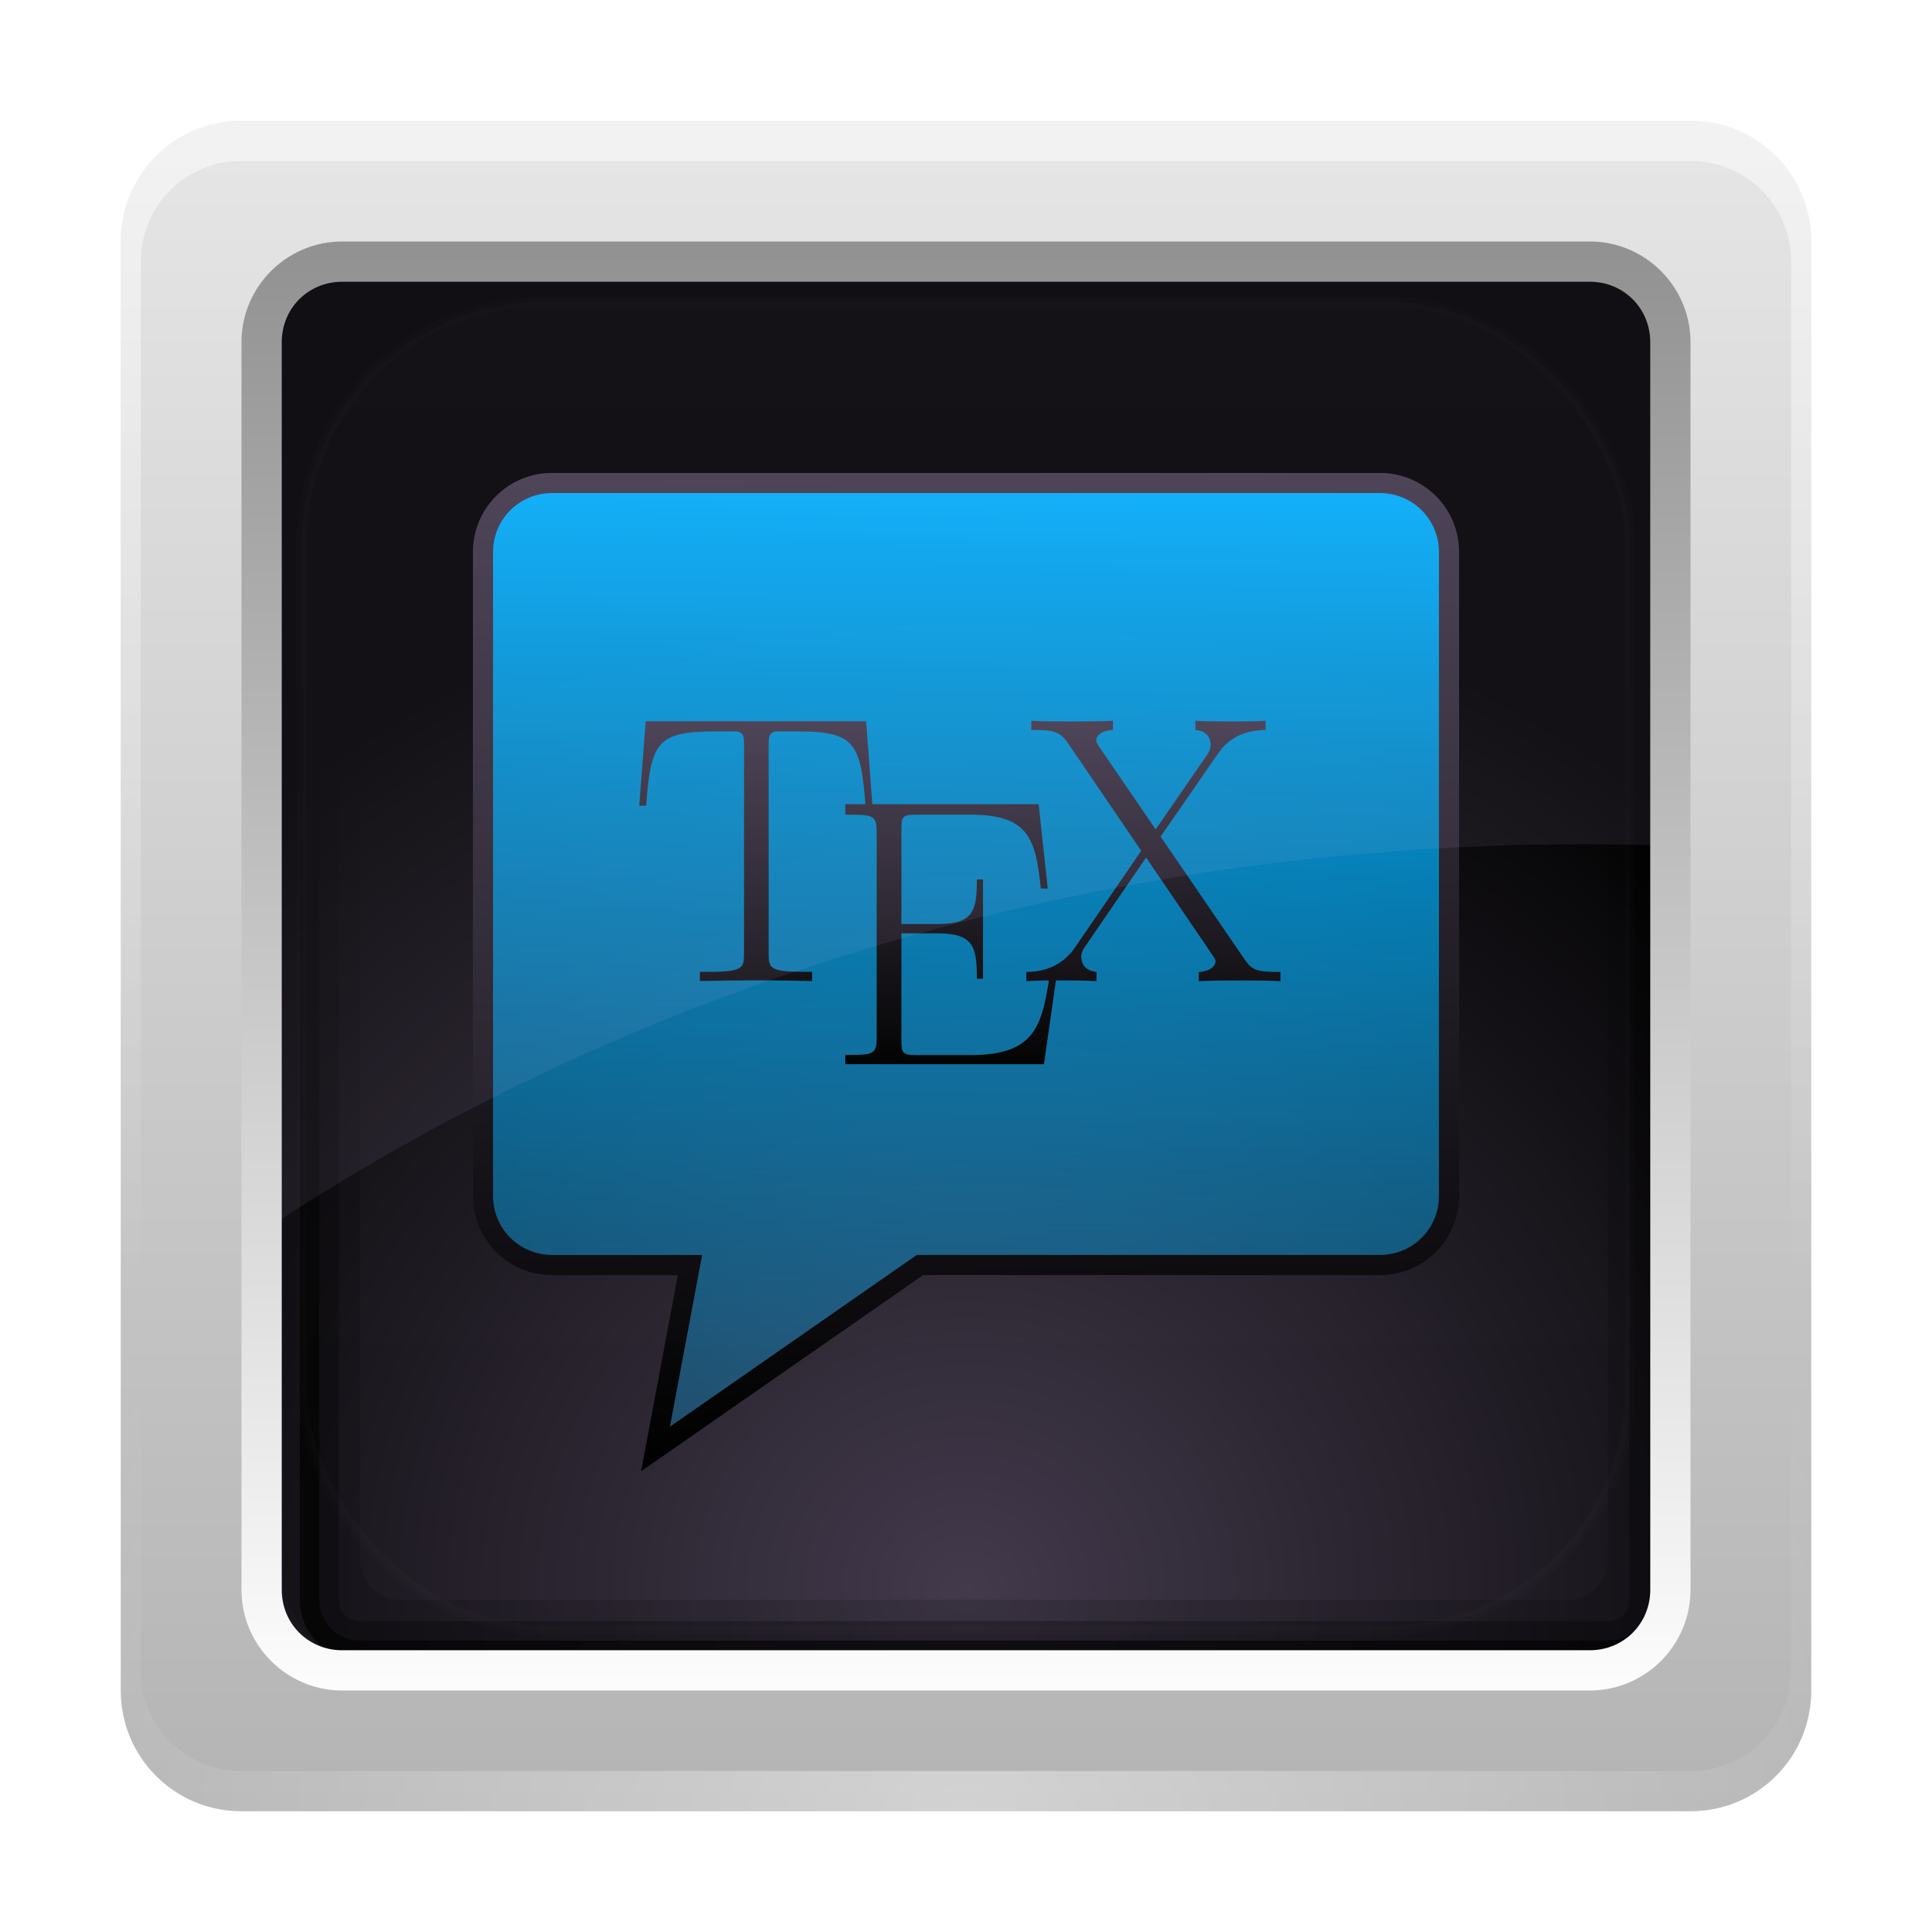 <?xml version="1.0" encoding="UTF-8" standalone="no"?>
<!-- Created with Inkscape (http://www.inkscape.org/) -->

<svg
   xmlns:dc="http://purl.org/dc/elements/1.1/"
   xmlns:cc="http://creativecommons.org/ns#"
   xmlns:rdf="http://www.w3.org/1999/02/22-rdf-syntax-ns#"
   xmlns:svg="http://www.w3.org/2000/svg"
   xmlns="http://www.w3.org/2000/svg"
   xmlns:xlink="http://www.w3.org/1999/xlink"
   xmlns:sodipodi="http://sodipodi.sourceforge.net/DTD/sodipodi-0.dtd"
   xmlns:inkscape="http://www.inkscape.org/namespaces/inkscape"
   version="1.0"
   width="96"
   height="96"
   id="svg2408"
   inkscape:version="0.48.1 r9760"
   sodipodi:docname="metacontacts.svg"
   inkscape:export-filename="/home/buckstabu/Dropbox/Public/lcicons/lcproto_defaultplugin.png"
   inkscape:export-xdpi="90"
   inkscape:export-ydpi="90">
  <sodipodi:namedview
     pagecolor="#ffffff"
     bordercolor="#666666"
     borderopacity="1"
     objecttolerance="10"
     gridtolerance="10"
     guidetolerance="10"
     inkscape:pageopacity="0"
     inkscape:pageshadow="2"
     inkscape:window-width="1920"
     inkscape:window-height="988"
     id="namedview68"
     showgrid="false"
     inkscape:zoom="3.3333333"
     inkscape:cx="173.89594"
     inkscape:cy="56.533116"
     inkscape:window-x="-7"
     inkscape:window-y="17"
     inkscape:window-maximized="1"
     inkscape:current-layer="svg2408" />
  <defs
     id="defs2410">
    <linearGradient
       inkscape:collect="always"
       id="linearGradient4862">
      <stop
         style="stop-color:#00b1ff;stop-opacity:1;"
         offset="0"
         id="stop4864" />
      <stop
         style="stop-color:#00b1ff;stop-opacity:0;"
         offset="1"
         id="stop4866" />
    </linearGradient>
    <linearGradient
       inkscape:collect="always"
       id="linearGradient4852">
      <stop
         style="stop-color:#000000;stop-opacity:1;"
         offset="0"
         id="stop4854" />
      <stop
         style="stop-color:#000000;stop-opacity:0;"
         offset="1"
         id="stop4856" />
    </linearGradient>
    <linearGradient
       inkscape:collect="always"
       id="linearGradient4145">
      <stop
         style="stop-color:#00b1ff;stop-opacity:1;"
         offset="0"
         id="stop4147" />
      <stop
         style="stop-color:#00b1ff;stop-opacity:0;"
         offset="1"
         id="stop4149" />
    </linearGradient>
    <linearGradient
       id="linearGradient3224">
      <stop
         id="stop3226"
         style="stop-color:#42394b;stop-opacity:1"
         offset="0" />
      <stop
         id="stop3228"
         style="stop-color:#000000;stop-opacity:1"
         offset="1" />
    </linearGradient>
    <linearGradient
       id="linearGradient3465">
      <stop
         id="stop3467"
         style="stop-color:#919191;stop-opacity:1"
         offset="0" />
      <stop
         id="stop3469"
         style="stop-color:#fdfdfd;stop-opacity:1"
         offset="1" />
    </linearGradient>
    <linearGradient
       id="linearGradient3187">
      <stop
         id="stop3189"
         style="stop-color:#b4b4b4;stop-opacity:1"
         offset="0" />
      <stop
         id="stop3191"
         style="stop-color:#e6e6e6;stop-opacity:1"
         offset="1" />
    </linearGradient>
    <linearGradient
       x1="45.448"
       y1="92.54"
       x2="45.448"
       y2="7.017"
       id="ButtonShadow"
       gradientUnits="userSpaceOnUse"
       gradientTransform="scale(1.006,0.994)">
      <stop
         id="stop3750"
         style="stop-color:#000000;stop-opacity:1"
         offset="0" />
      <stop
         id="stop3752"
         style="stop-color:#000000;stop-opacity:0.588"
         offset="1" />
    </linearGradient>
    <linearGradient
       id="linearGradient3737">
      <stop
         id="stop3739"
         style="stop-color:#ffffff;stop-opacity:1"
         offset="0" />
      <stop
         id="stop3741"
         style="stop-color:#ffffff;stop-opacity:0"
         offset="1" />
    </linearGradient>
    <filter
       color-interpolation-filters="sRGB"
       id="filter3174">
      <feGaussianBlur
         id="feGaussianBlur3176"
         stdDeviation="1.71" />
    </filter>
    <linearGradient
       x1="36.357"
       y1="6"
       x2="36.357"
       y2="63.893"
       id="linearGradient3188"
       xlink:href="#linearGradient3737"
       gradientUnits="userSpaceOnUse" />
    <linearGradient
       x1="48"
       y1="90"
       x2="48"
       y2="5.988"
       id="linearGradient3427"
       xlink:href="#linearGradient3187"
       gradientUnits="userSpaceOnUse" />
    <radialGradient
       cx="47.098"
       cy="78.287"
       r="38.957"
       fx="47.098"
       fy="78.287"
       id="radialGradient3205"
       xlink:href="#linearGradient3224"
       gradientUnits="userSpaceOnUse"
       gradientTransform="matrix(1.383,-1.0350102e-8,0,1.312,-18.039,-24.219)" />
    <linearGradient
       x1="43.179"
       y1="13"
       x2="43.179"
       y2="83.295"
       id="linearGradient3279"
       xlink:href="#linearGradient3465"
       gradientUnits="userSpaceOnUse"
       gradientTransform="matrix(1.029,0,0,1.029,-1.412,-1.412)" />
    <linearGradient
       id="linearGradient3737-7">
      <stop
         id="stop3739-2"
         style="stop-color:#ffffff;stop-opacity:1;"
         offset="0" />
      <stop
         id="stop3741-7"
         style="stop-color:#ffffff;stop-opacity:0"
         offset="1" />
    </linearGradient>
    <radialGradient
       cx="48"
       cy="90.172"
       r="42"
       fx="48"
       fy="90.172"
       id="radialGradient2874"
       xlink:href="#linearGradient3737-7"
       gradientUnits="userSpaceOnUse"
       gradientTransform="matrix(1.157,0,0,0.996,-7.551,0.197)" />
    <linearGradient
       id="linearGradient3737-4">
      <stop
         id="stop3739-8"
         style="stop-color:#ffffff;stop-opacity:1"
         offset="0" />
      <stop
         id="stop3741-71"
         style="stop-color:#ffffff;stop-opacity:0"
         offset="1" />
    </linearGradient>
    <clipPath
       id="clipPath3613">
      <rect
         width="84"
         height="84"
         rx="6"
         ry="6"
         x="6"
         y="6"
         id="rect3615"
         style="fill:#ffffff;fill-opacity:1;fill-rule:nonzero;stroke:none" />
    </clipPath>
    <filter
       x="-0.192"
       y="-0.192"
       width="1.384"
       height="1.384"
       color-interpolation-filters="sRGB"
       id="filter3794">
      <feGaussianBlur
         id="feGaussianBlur3796"
         stdDeviation="5.28" />
    </filter>
    <linearGradient
       x1="48"
       y1="20.221"
       x2="48"
       y2="138.661"
       id="linearGradient2908"
       xlink:href="#linearGradient3737-4"
       gradientUnits="userSpaceOnUse" />
    <linearGradient
       x1="45.448"
       y1="92.54"
       x2="45.448"
       y2="7.017"
       id="ButtonShadow-0"
       gradientUnits="userSpaceOnUse"
       gradientTransform="matrix(1.006,0,0,0.994,100,0)">
      <stop
         id="stop3750-8"
         style="stop-color:#000000;stop-opacity:1"
         offset="0" />
      <stop
         id="stop3752-5"
         style="stop-color:#000000;stop-opacity:0.588"
         offset="1" />
    </linearGradient>
    <linearGradient
       x1="32.251"
       y1="6.132"
       x2="32.251"
       y2="90.239"
       id="linearGradient3780"
       xlink:href="#ButtonShadow-0"
       gradientUnits="userSpaceOnUse"
       gradientTransform="matrix(1.024,0,0,1.012,-1.143,-98.071)" />
    <linearGradient
       x1="32.251"
       y1="6.132"
       x2="32.251"
       y2="90.239"
       id="linearGradient3772"
       xlink:href="#ButtonShadow-0"
       gradientUnits="userSpaceOnUse"
       gradientTransform="matrix(1.024,0,0,1.012,-1.143,-98.071)" />
    <linearGradient
       x1="32.251"
       y1="6.132"
       x2="32.251"
       y2="90.239"
       id="linearGradient3725"
       xlink:href="#ButtonShadow-0"
       gradientUnits="userSpaceOnUse"
       gradientTransform="matrix(1.024,0,0,1.012,-1.143,-98.071)" />
    <linearGradient
       x1="32.251"
       y1="6.132"
       x2="32.251"
       y2="90.239"
       id="linearGradient3721"
       xlink:href="#ButtonShadow-0"
       gradientUnits="userSpaceOnUse"
       gradientTransform="translate(0,-97)" />
    <linearGradient
       x1="32.251"
       y1="6.132"
       x2="32.251"
       y2="90.239"
       id="linearGradient3224-3"
       xlink:href="#ButtonShadow-0"
       gradientUnits="userSpaceOnUse"
       gradientTransform="matrix(1.024,0,0,1.012,-1.143,-98.071)" />
    <linearGradient
       inkscape:collect="always"
       xlink:href="#linearGradient3737-4"
       id="linearGradient3053"
       gradientUnits="userSpaceOnUse"
       x1="48"
       y1="20.221"
       x2="48"
       y2="138.661" />
    <linearGradient
       id="linearGradient3304">
      <stop
         id="stop3306"
         style="stop-color:#ff8313;stop-opacity:1"
         offset="0" />
      <stop
         id="stop3308"
         style="stop-color:#ffe400;stop-opacity:1"
         offset="1" />
    </linearGradient>
    <linearGradient
       inkscape:collect="always"
       xlink:href="#linearGradient3304"
       id="linearGradient3023"
       gradientUnits="userSpaceOnUse"
       gradientTransform="matrix(1.215,0,0,1.215,-90,-246.695)"
       x1="143.75"
       y1="334.5"
       x2="143.75"
       y2="276" />
    <linearGradient
       id="linearGradient3045">
      <stop
         id="stop3047"
         style="stop-color:#ff8313;stop-opacity:1"
         offset="0" />
      <stop
         id="stop3049"
         style="stop-color:#ffe400;stop-opacity:1"
         offset="1" />
    </linearGradient>
    <linearGradient
       inkscape:collect="always"
       xlink:href="#linearGradient3224"
       id="linearGradient3934"
       x1="51.244"
       y1="6.95"
       x2="51.244"
       y2="120.35"
       gradientUnits="userSpaceOnUse" />
    <radialGradient
       cx="47.098"
       cy="78.287"
       r="38.957"
       fx="47.098"
       fy="78.287"
       id="radialGradient3205-1"
       xlink:href="#linearGradient3224-6"
       gradientUnits="userSpaceOnUse"
       gradientTransform="matrix(1.383,-1.0350102e-8,0,1.312,-18.039,-24.219)" />
    <linearGradient
       id="linearGradient3224-6">
      <stop
         id="stop3226-2"
         style="stop-color:#42394b;stop-opacity:1"
         offset="0" />
      <stop
         id="stop3228-1"
         style="stop-color:#000000;stop-opacity:1"
         offset="1" />
    </linearGradient>
    <linearGradient
       x1="48"
       y1="90"
       x2="48"
       y2="5.988"
       id="linearGradient3427-0"
       xlink:href="#linearGradient3187-5"
       gradientUnits="userSpaceOnUse" />
    <linearGradient
       id="linearGradient3187-5">
      <stop
         id="stop3189-3"
         style="stop-color:#b4b4b4;stop-opacity:1"
         offset="0" />
      <stop
         id="stop3191-2"
         style="stop-color:#e6e6e6;stop-opacity:1"
         offset="1" />
    </linearGradient>
    <linearGradient
       x1="36.357"
       y1="6"
       x2="36.357"
       y2="63.893"
       id="linearGradient3188-1"
       xlink:href="#linearGradient3737-9"
       gradientUnits="userSpaceOnUse" />
    <linearGradient
       id="linearGradient3737-9">
      <stop
         id="stop3739-7"
         style="stop-color:#ffffff;stop-opacity:1"
         offset="0" />
      <stop
         id="stop3741-6"
         style="stop-color:#ffffff;stop-opacity:0"
         offset="1" />
    </linearGradient>
    <linearGradient
       x1="43.179"
       y1="13"
       x2="43.179"
       y2="83.295"
       id="linearGradient3279-8"
       xlink:href="#linearGradient3465-2"
       gradientUnits="userSpaceOnUse"
       gradientTransform="matrix(1.029,0,0,1.029,-1.412,-1.412)" />
    <linearGradient
       id="linearGradient3465-2">
      <stop
         id="stop3467-0"
         style="stop-color:#919191;stop-opacity:1"
         offset="0" />
      <stop
         id="stop3469-6"
         style="stop-color:#fdfdfd;stop-opacity:1"
         offset="1" />
    </linearGradient>
    <radialGradient
       cx="48"
       cy="90.172"
       r="42"
       fx="48"
       fy="90.172"
       id="radialGradient2874-4"
       xlink:href="#linearGradient3737-7-3"
       gradientUnits="userSpaceOnUse"
       gradientTransform="matrix(1.157,0,0,0.996,-7.551,0.197)" />
    <linearGradient
       id="linearGradient3737-7-3">
      <stop
         id="stop3739-2-3"
         style="stop-color:#ffffff;stop-opacity:1"
         offset="0" />
      <stop
         id="stop3741-7-6"
         style="stop-color:#ffffff;stop-opacity:0"
         offset="1" />
    </linearGradient>
    <linearGradient
       x1="48"
       y1="20.221"
       x2="48"
       y2="138.661"
       id="linearGradient2908-9"
       xlink:href="#linearGradient3737-4-0"
       gradientUnits="userSpaceOnUse" />
    <linearGradient
       id="linearGradient3737-4-0">
      <stop
         id="stop3739-8-4"
         style="stop-color:#ffffff;stop-opacity:1"
         offset="0" />
      <stop
         id="stop3741-71-8"
         style="stop-color:#ffffff;stop-opacity:0"
         offset="1" />
    </linearGradient>
    <clipPath
       id="clipPath3613-5">
      <rect
         width="84"
         height="84"
         rx="6"
         ry="6"
         x="6"
         y="6"
         id="rect3615-1"
         style="fill:#ffffff;fill-opacity:1;fill-rule:nonzero;stroke:none" />
    </clipPath>
    <filter
       x="-0.192"
       y="-0.192"
       width="1.384"
       height="1.384"
       color-interpolation-filters="sRGB"
       id="filter3794-2">
      <feGaussianBlur
         id="feGaussianBlur3796-9"
         stdDeviation="5.28" />
    </filter>
    <linearGradient
       inkscape:collect="always"
       xlink:href="#linearGradient3187-5"
       id="linearGradient4094"
       gradientUnits="userSpaceOnUse"
       x1="48"
       y1="90"
       x2="48"
       y2="5.988" />
    <linearGradient
       inkscape:collect="always"
       xlink:href="#linearGradient3737-9"
       id="linearGradient4096"
       gradientUnits="userSpaceOnUse"
       x1="36.357"
       y1="6"
       x2="36.357"
       y2="63.893" />
    <linearGradient
       inkscape:collect="always"
       xlink:href="#linearGradient3465-2"
       id="linearGradient4098"
       gradientUnits="userSpaceOnUse"
       gradientTransform="matrix(1.029,0,0,1.029,-1.412,-1.412)"
       x1="43.179"
       y1="13"
       x2="43.179"
       y2="83.295" />
    <radialGradient
       inkscape:collect="always"
       xlink:href="#linearGradient3737-7-3"
       id="radialGradient4100"
       gradientUnits="userSpaceOnUse"
       gradientTransform="matrix(1.157,0,0,0.996,-7.551,0.197)"
       cx="48"
       cy="90.172"
       fx="48"
       fy="90.172"
       r="42" />
    <linearGradient
       inkscape:collect="always"
       xlink:href="#linearGradient3737-4-0"
       id="linearGradient4102"
       gradientUnits="userSpaceOnUse"
       x1="48"
       y1="20.221"
       x2="48"
       y2="138.661" />
    <radialGradient
       inkscape:collect="always"
       xlink:href="#linearGradient3224-6"
       id="radialGradient4113"
       gradientUnits="userSpaceOnUse"
       gradientTransform="matrix(1.383,-1.0350102e-8,0,1.312,-17.141,-23.729)"
       cx="47.098"
       cy="78.287"
       fx="47.098"
       fy="78.287"
       r="38.957" />
    <linearGradient
       inkscape:collect="always"
       xlink:href="#linearGradient4145"
       id="linearGradient4151"
       x1="51.238"
       y1="34.85"
       x2="51.544"
       y2="132.65"
       gradientUnits="userSpaceOnUse" />
    <linearGradient
       x1="59"
       y1="40"
       x2="69"
       y2="40"
       id="linearGradient4578"
       xlink:href="#linearGradient5932-3-2-4"
       gradientUnits="userSpaceOnUse" />
    <linearGradient
       id="linearGradient5932-3-2-4">
      <stop
         id="stop5934-3-2-9"
         style="stop-color:#ff7c53;stop-opacity:1"
         offset="0" />
      <stop
         id="stop5940-1-4-5"
         style="stop-color:#f21919;stop-opacity:1"
         offset="0.5" />
      <stop
         id="stop5942-5-4-7"
         style="stop-color:#db1414;stop-opacity:1"
         offset="0.5" />
      <stop
         id="stop5936-2-5-0"
         style="stop-color:#9b1818;stop-opacity:1"
         offset="1" />
    </linearGradient>
    <linearGradient
       x1="59"
       y1="88"
       x2="69"
       y2="88"
       id="linearGradient4580"
       xlink:href="#linearGradient5944-6-9-3"
       gradientUnits="userSpaceOnUse" />
    <linearGradient
       id="linearGradient5944-6-9-3">
      <stop
         id="stop5946-9-5-0"
         style="stop-color:#f0f0f0;stop-opacity:1"
         offset="0" />
      <stop
         id="stop5952-4-9-7"
         style="stop-color:#e6e6e6;stop-opacity:1"
         offset="0.5" />
      <stop
         id="stop5954-4-7-2"
         style="stop-color:#d2d2d2;stop-opacity:1"
         offset="0.5" />
      <stop
         id="stop5948-6-2-1"
         style="stop-color:#bebebe;stop-opacity:1"
         offset="1" />
    </linearGradient>
    <radialGradient
       cx="63.335"
       cy="63.28"
       r="1.74"
       fx="63.335"
       fy="63.28"
       id="radialGradient4582"
       xlink:href="#linearGradient5960-0-4-4"
       gradientUnits="userSpaceOnUse"
       gradientTransform="matrix(0.644,-1.4508695e-6,1.4508659e-6,0.644,22.699,22.756)" />
    <linearGradient
       id="linearGradient5960-0-4-4">
      <stop
         id="stop5962-7-7-5"
         style="stop-color:#c1c1c1;stop-opacity:1"
         offset="0" />
      <stop
         id="stop5964-4-1-8"
         style="stop-color:#3f3f3f;stop-opacity:1"
         offset="1" />
    </linearGradient>
    <linearGradient
       x1="48"
       y1="64"
       x2="48"
       y2="24"
       id="linearGradient4142"
       xlink:href="#linearGradient3317"
       gradientUnits="userSpaceOnUse" />
    <linearGradient
       id="linearGradient3317">
      <stop
         id="stop3319"
         style="stop-color:#6ab300;stop-opacity:1"
         offset="0" />
      <stop
         id="stop3321"
         style="stop-color:#9dcf00;stop-opacity:1"
         offset="1" />
    </linearGradient>
    <linearGradient
       x1="619.96"
       y1="309.444"
       x2="619.96"
       y2="172.411"
       id="linearGradient5108"
       xlink:href="#linearGradient3304-5"
       gradientUnits="userSpaceOnUse"
       gradientTransform="translate(-494.96,-115.927)" />
    <linearGradient
       id="linearGradient3304-5">
      <stop
         id="stop3306-4"
         style="stop-color:#ff8313;stop-opacity:1"
         offset="0" />
      <stop
         id="stop3308-9"
         style="stop-color:#ffe400;stop-opacity:1"
         offset="1" />
    </linearGradient>
    <linearGradient
       inkscape:collect="always"
       xlink:href="#linearGradient4145"
       id="linearGradient4384"
       x1="108.784"
       y1="47.516"
       x2="156.784"
       y2="47.516"
       gradientUnits="userSpaceOnUse" />
    <linearGradient
       inkscape:collect="always"
       xlink:href="#linearGradient4145"
       id="linearGradient4392"
       gradientUnits="userSpaceOnUse"
       x1="108.784"
       y1="47.516"
       x2="156.784"
       y2="47.516" />
    <linearGradient
       inkscape:collect="always"
       xlink:href="#linearGradient3224"
       id="linearGradient4400"
       gradientUnits="userSpaceOnUse"
       x1="133.878"
       y1="43.931"
       x2="136.47"
       y2="181.35" />
    <clipPath
       id="clipPath3798">
      <path
         inkscape:connector-curvature="0"
         d="m 61.367,45.997 a 13.637,13.637 0 1 1 -27.274,0 13.637,13.637 0 1 1 27.274,0 z"
         transform="matrix(1.027,0,0,1.027,-1,0.778)"
         id="path3800"
         style="fill:#ff00ff;fill-opacity:1;stroke:none" />
    </clipPath>
    <filter
       x="-0.24"
       y="-0.24"
       width="1.48"
       height="1.48"
       color-interpolation-filters="sRGB"
       id="filter3833">
      <feGaussianBlur
         id="feGaussianBlur3835"
         stdDeviation="2.8" />
    </filter>
    <filter
       color-interpolation-filters="sRGB"
       id="filter3987">
      <feGaussianBlur
         id="feGaussianBlur3989"
         stdDeviation="0.42" />
    </filter>
    <linearGradient
       x1="53.511"
       y1="59.608"
       x2="61.491"
       y2="39.929"
       id="linearGradient3967"
       xlink:href="#linearGradient3881"
       gradientUnits="userSpaceOnUse"
       gradientTransform="matrix(1.027,0,0,1.027,-1,50.778)" />
    <linearGradient
       id="linearGradient3881">
      <stop
         id="stop3883"
         style="stop-color:#d40000;stop-opacity:0"
         offset="0" />
      <stop
         id="stop3889"
         style="stop-color:#d40000;stop-opacity:1"
         offset="0.5" />
      <stop
         id="stop3885"
         style="stop-color:#d40000;stop-opacity:0"
         offset="1" />
    </linearGradient>
    <linearGradient
       x1="53.731"
       y1="60.139"
       x2="62.586"
       y2="38.831"
       id="linearGradient3969"
       xlink:href="#linearGradient3891"
       gradientUnits="userSpaceOnUse"
       gradientTransform="matrix(0.726,0.726,-0.726,0.726,46.743,29.961)" />
    <linearGradient
       id="linearGradient3891">
      <stop
         id="stop3893"
         style="stop-color:#d42aff;stop-opacity:0"
         offset="0" />
      <stop
         id="stop3899"
         style="stop-color:#d42aff;stop-opacity:1"
         offset="0.5" />
      <stop
         id="stop3895"
         style="stop-color:#d42aff;stop-opacity:0"
         offset="1" />
    </linearGradient>
    <linearGradient
       x1="53.388"
       y1="60.346"
       x2="61.983"
       y2="39.437"
       id="linearGradient3971"
       xlink:href="#linearGradient3901"
       gradientUnits="userSpaceOnUse"
       gradientTransform="matrix(0,1.027,-1.027,0,95.222,49)" />
    <linearGradient
       id="linearGradient3901">
      <stop
         id="stop3903"
         style="stop-color:#6600ff;stop-opacity:0"
         offset="0" />
      <stop
         id="stop3909"
         style="stop-color:#6600ff;stop-opacity:1"
         offset="0.5" />
      <stop
         id="stop3905"
         style="stop-color:#6600ff;stop-opacity:0"
         offset="1" />
    </linearGradient>
    <linearGradient
       x1="53.296"
       y1="59.183"
       x2="61.89"
       y2="40.223"
       id="linearGradient3973"
       xlink:href="#linearGradient3911"
       gradientUnits="userSpaceOnUse"
       gradientTransform="matrix(-0.726,0.726,-0.726,-0.726,116.039,96.743)" />
    <linearGradient
       id="linearGradient3911">
      <stop
         id="stop3913"
         style="stop-color:#2a7fff;stop-opacity:0"
         offset="0" />
      <stop
         id="stop3919"
         style="stop-color:#2a7fff;stop-opacity:1"
         offset="0.5" />
      <stop
         id="stop3915"
         style="stop-color:#2a7fff;stop-opacity:0"
         offset="1" />
    </linearGradient>
    <linearGradient
       x1="53.879"
       y1="61.33"
       x2="60.999"
       y2="39.683"
       id="linearGradient3975"
       xlink:href="#linearGradient3921"
       gradientUnits="userSpaceOnUse"
       gradientTransform="matrix(-1.027,0,0,-1.027,97,145.222)" />
    <linearGradient
       id="linearGradient3921">
      <stop
         id="stop3923"
         style="stop-color:#5fd3bc;stop-opacity:0"
         offset="0" />
      <stop
         id="stop3929"
         style="stop-color:#5fd3bc;stop-opacity:1"
         offset="0.5" />
      <stop
         id="stop3925"
         style="stop-color:#5fd3bc;stop-opacity:0"
         offset="1" />
    </linearGradient>
    <linearGradient
       x1="53.47"
       y1="59.878"
       x2="60.324"
       y2="39.701"
       id="linearGradient3977"
       xlink:href="#linearGradient3851"
       gradientUnits="userSpaceOnUse"
       gradientTransform="matrix(-0.726,-0.726,0.726,-0.726,49.257,166.039)" />
    <linearGradient
       id="linearGradient3851">
      <stop
         id="stop3853"
         style="stop-color:#55d400;stop-opacity:0"
         offset="0" />
      <stop
         id="stop3859"
         style="stop-color:#55d400;stop-opacity:1"
         offset="0.5" />
      <stop
         id="stop3855"
         style="stop-color:#55d400;stop-opacity:0"
         offset="1" />
    </linearGradient>
    <linearGradient
       x1="61.628"
       y1="39.683"
       x2="52.881"
       y2="60.715"
       id="linearGradient3979"
       xlink:href="#linearGradient3861"
       gradientUnits="userSpaceOnUse"
       gradientTransform="matrix(0,-1.027,1.027,0,0.778,147)" />
    <linearGradient
       id="linearGradient3861">
      <stop
         id="stop3863"
         style="stop-color:#ffcc00;stop-opacity:0"
         offset="0" />
      <stop
         id="stop3869"
         style="stop-color:#ffcc00;stop-opacity:1"
         offset="0.5" />
      <stop
         id="stop3865"
         style="stop-color:#ffcc00;stop-opacity:0"
         offset="1" />
    </linearGradient>
    <linearGradient
       x1="53.035"
       y1="61.183"
       x2="61.803"
       y2="40.484"
       id="linearGradient3981"
       xlink:href="#linearGradient3871"
       gradientUnits="userSpaceOnUse"
       gradientTransform="matrix(0.726,-0.726,0.726,0.726,-20.039,99.257)" />
    <linearGradient
       id="linearGradient3871">
      <stop
         id="stop3873"
         style="stop-color:#ff6600;stop-opacity:0"
         offset="0" />
      <stop
         id="stop3879"
         style="stop-color:#ff6600;stop-opacity:1"
         offset="0.5" />
      <stop
         id="stop3875"
         style="stop-color:#ff6600;stop-opacity:0"
         offset="1" />
    </linearGradient>
    <radialGradient
       cx="41"
       cy="52"
       r="9.708"
       fx="41"
       fy="52"
       id="radialGradient3803"
       xlink:href="#linearGradient3797"
       gradientUnits="userSpaceOnUse"
       gradientTransform="matrix(1,0,0,0.618,0,19.862)" />
    <linearGradient
       id="linearGradient3797">
      <stop
         id="stop3799"
         style="stop-color:#ffffff;stop-opacity:1"
         offset="0" />
      <stop
         id="stop3805"
         style="stop-color:#ffffff;stop-opacity:1"
         offset="0.5" />
      <stop
         id="stop3801"
         style="stop-color:#ffffff;stop-opacity:0"
         offset="1" />
    </linearGradient>
    <linearGradient
       id="linearGradient3761">
      <stop
         id="stop3763"
         style="stop-color:#ffffff;stop-opacity:1"
         offset="0" />
      <stop
         id="stop3765"
         style="stop-color:#ffffff;stop-opacity:0"
         offset="1" />
    </linearGradient>
    <linearGradient
       id="linearGradient3341">
      <stop
         id="stop3343"
         style="stop-color:#ffffff;stop-opacity:1"
         offset="0" />
      <stop
         id="stop3345"
         style="stop-color:#ffffff;stop-opacity:0"
         offset="1" />
    </linearGradient>
    <linearGradient
       id="linearGradient3348">
      <stop
         id="stop3350"
         style="stop-color:#ffffff;stop-opacity:1"
         offset="0" />
      <stop
         id="stop3352"
         style="stop-color:#ffffff;stop-opacity:0"
         offset="1" />
    </linearGradient>
    <linearGradient
       id="linearGradient3355">
      <stop
         id="stop3357"
         style="stop-color:#ffffff;stop-opacity:1"
         offset="0" />
      <stop
         id="stop3359"
         style="stop-color:#ffffff;stop-opacity:0"
         offset="1" />
    </linearGradient>
    <linearGradient
       id="linearGradient3362">
      <stop
         id="stop3364"
         style="stop-color:#ffffff;stop-opacity:1"
         offset="0" />
      <stop
         id="stop3366"
         style="stop-color:#ffffff;stop-opacity:0"
         offset="1" />
    </linearGradient>
    <linearGradient
       id="linearGradient3369">
      <stop
         id="stop3371"
         style="stop-color:#ffffff;stop-opacity:1"
         offset="0" />
      <stop
         id="stop3373"
         style="stop-color:#ffffff;stop-opacity:0"
         offset="1" />
    </linearGradient>
    <linearGradient
       x1="33.199"
       y1="45.997"
       x2="67.957"
       y2="45.997"
       id="linearGradient3733"
       xlink:href="#linearGradient3727"
       gradientUnits="userSpaceOnUse" />
    <linearGradient
       id="linearGradient3727">
      <stop
         id="stop3729"
         style="stop-color:#ffffff;stop-opacity:1"
         offset="0" />
      <stop
         id="stop3731"
         style="stop-color:#ffffff;stop-opacity:0"
         offset="1" />
    </linearGradient>
    <filter
       color-interpolation-filters="sRGB"
       id="filter3774">
      <feGaussianBlur
         id="feGaussianBlur3776"
         stdDeviation="0.273" />
    </filter>
    <linearGradient
       id="linearGradient3681">
      <stop
         id="stop3683"
         style="stop-color:#ffffff;stop-opacity:0.185"
         offset="0" />
      <stop
         id="stop3689"
         style="stop-color:#ffffff;stop-opacity:0.109"
         offset="0.309" />
      <stop
         id="stop3691"
         style="stop-color:#000000;stop-opacity:0"
         offset="0.436" />
      <stop
         id="stop3693"
         style="stop-color:#000000;stop-opacity:0"
         offset="0.545" />
      <stop
         id="stop3695"
         style="stop-color:#ffffff;stop-opacity:0"
         offset="0.583" />
      <stop
         id="stop3697"
         style="stop-color:#000000;stop-opacity:0.181"
         offset="0.615" />
      <stop
         id="stop3699"
         style="stop-color:#000000;stop-opacity:0.431"
         offset="0.691" />
      <stop
         id="stop3701"
         style="stop-color:#ffffff;stop-opacity:0.081"
         offset="0.781" />
      <stop
         id="stop3703"
         style="stop-color:#000000;stop-opacity:0"
         offset="0.876" />
      <stop
         id="stop3685"
         style="stop-color:#ffffff;stop-opacity:0"
         offset="1" />
    </linearGradient>
    <linearGradient
       x1="16.162"
       y1="52.099"
       x2="76.838"
       y2="52.099"
       id="linearGradient3670"
       xlink:href="#linearGradient3664"
       gradientUnits="userSpaceOnUse" />
    <linearGradient
       id="linearGradient3664">
      <stop
         id="stop3666"
         style="stop-color:#000000;stop-opacity:0.298"
         offset="0" />
      <stop
         id="stop3668"
         style="stop-color:#ffffff;stop-opacity:0.645"
         offset="1" />
    </linearGradient>
    <linearGradient
       x1="16.162"
       y1="44.482"
       x2="76.772"
       y2="44.482"
       id="linearGradient3674"
       xlink:href="#linearGradient3719"
       gradientUnits="userSpaceOnUse" />
    <linearGradient
       id="linearGradient3719">
      <stop
         id="stop3721"
         style="stop-color:#4b4b4b;stop-opacity:1"
         offset="0" />
      <stop
         id="stop3723"
         style="stop-color:#232323;stop-opacity:1"
         offset="0.374" />
      <stop
         id="stop3725"
         style="stop-color:#5c5c5c;stop-opacity:1"
         offset="1" />
    </linearGradient>
    <linearGradient
       x1="16.162"
       y1="44.482"
       x2="76.772"
       y2="44.482"
       id="linearGradient3707"
       xlink:href="#linearGradient3650"
       gradientUnits="userSpaceOnUse" />
    <linearGradient
       id="linearGradient3650">
      <stop
         id="stop3709"
         style="stop-color:#141414;stop-opacity:1"
         offset="0" />
      <stop
         id="stop3654"
         style="stop-color:#616161;stop-opacity:1"
         offset="1" />
    </linearGradient>
    <radialGradient
       cx="48"
       cy="48.001"
       r="27.002"
       fx="48"
       fy="48.001"
       id="radialGradient3738"
       xlink:href="#linearGradient3732"
       gradientUnits="userSpaceOnUse"
       gradientTransform="matrix(1,0,0,1,0,0.002)" />
    <linearGradient
       id="linearGradient3732">
      <stop
         id="stop3734"
         style="stop-color:#000000;stop-opacity:0"
         offset="0" />
      <stop
         id="stop3740"
         style="stop-color:#000000;stop-opacity:0"
         offset="0.95" />
      <stop
         id="stop3736"
         style="stop-color:#000000;stop-opacity:1"
         offset="1" />
    </linearGradient>
    <linearGradient
       x1="16.162"
       y1="44.482"
       x2="76.772"
       y2="44.482"
       id="linearGradient3744"
       xlink:href="#linearGradient3746"
       gradientUnits="userSpaceOnUse" />
    <linearGradient
       id="linearGradient3746">
      <stop
         id="stop3748"
         style="stop-color:#5d5d5d;stop-opacity:1"
         offset="0" />
      <stop
         id="stop3753"
         style="stop-color:#0a0a0a;stop-opacity:1"
         offset="0.6" />
      <stop
         id="stop3751"
         style="stop-color:#4e4e4e;stop-opacity:1"
         offset="1" />
    </linearGradient>
    <linearGradient
       x1="48"
       y1="20.221"
       x2="48"
       y2="138.661"
       id="linearGradient3613"
       xlink:href="#linearGradient3737-41"
       gradientUnits="userSpaceOnUse" />
    <linearGradient
       id="linearGradient3737-41">
      <stop
         id="stop3739-1"
         style="stop-color:#ffffff;stop-opacity:1"
         offset="0" />
      <stop
         id="stop3741-8"
         style="stop-color:#ffffff;stop-opacity:0"
         offset="1" />
    </linearGradient>
    <clipPath
       id="clipPath3613-6">
      <rect
         width="84"
         height="84"
         rx="6"
         ry="6"
         x="6"
         y="6"
         id="rect3615-4"
         style="fill:#ffffff;fill-opacity:1;fill-rule:nonzero;stroke:none" />
    </clipPath>
    <filter
       x="-0.192"
       y="-0.192"
       width="1.384"
       height="1.384"
       color-interpolation-filters="sRGB"
       id="filter3794-3">
      <feGaussianBlur
         id="feGaussianBlur3796-4"
         stdDeviation="5.28" />
    </filter>
    <linearGradient
       x1="48"
       y1="90"
       x2="48"
       y2="5.988"
       id="linearGradient3617"
       xlink:href="#linearGradient3641"
       gradientUnits="userSpaceOnUse" />
    <linearGradient
       id="linearGradient3641">
      <stop
         id="stop3643"
         style="stop-color:#bdb8c4;stop-opacity:1"
         offset="0" />
      <stop
         id="stop3645"
         style="stop-color:#dbd9df;stop-opacity:1"
         offset="1" />
    </linearGradient>
    <linearGradient
       x1="36.357"
       y1="6"
       x2="36.357"
       y2="63.893"
       id="linearGradient3188-7"
       xlink:href="#linearGradient3737-41"
       gradientUnits="userSpaceOnUse" />
    <linearGradient
       id="linearGradient3429">
      <stop
         id="stop3431"
         style="stop-color:#ffffff;stop-opacity:1"
         offset="0" />
      <stop
         id="stop3433"
         style="stop-color:#ffffff;stop-opacity:0"
         offset="1" />
    </linearGradient>
    <radialGradient
       cx="48"
       cy="90.172"
       r="42"
       fx="48"
       fy="90.172"
       id="radialGradient3619"
       xlink:href="#linearGradient3737-41"
       gradientUnits="userSpaceOnUse"
       gradientTransform="matrix(1.157,0,0,0.996,-7.551,0.197)" />
    <linearGradient
       id="linearGradient3436">
      <stop
         id="stop3438"
         style="stop-color:#ffffff;stop-opacity:1"
         offset="0" />
      <stop
         id="stop3440"
         style="stop-color:#ffffff;stop-opacity:0"
         offset="1" />
    </linearGradient>
    <radialGradient
       inkscape:collect="always"
       xlink:href="#linearGradient4852"
       id="radialGradient4858"
       cx="48"
       cy="48"
       fx="48"
       fy="48"
       r="42"
       gradientUnits="userSpaceOnUse" />
    <radialGradient
       inkscape:collect="always"
       xlink:href="#linearGradient4852"
       id="radialGradient4860"
       gradientUnits="userSpaceOnUse"
       cx="48"
       cy="48"
       fx="48"
       fy="48"
       r="42" />
    <linearGradient
       inkscape:collect="always"
       xlink:href="#linearGradient4862"
       id="linearGradient4868"
       x1="45"
       y1="5.4"
       x2="46.8"
       y2="119.1"
       gradientUnits="userSpaceOnUse" />
    <linearGradient
       inkscape:collect="always"
       xlink:href="#linearGradient3224-6"
       id="linearGradient4876"
       x1="6"
       y1="48"
       x2="90"
       y2="48"
       gradientUnits="userSpaceOnUse" />
    <linearGradient
       gradientUnits="userSpaceOnUse"
       xlink:href="#linearGradient3737-719-380-171-922"
       id="linearGradient3613-704-226-290-553"
       y2="138.661"
       x2="48"
       y1="20.221"
       x1="48" />
    <linearGradient
       id="linearGradient3737-719-380-171-922">
      <stop
         offset="0"
         style="stop-color:#ffffff;stop-opacity:1"
         id="stop5128" />
      <stop
         offset="1"
         style="stop-color:#ffffff;stop-opacity:0"
         id="stop5130" />
    </linearGradient>
    <clipPath
       id="clipPath3613-8">
      <rect
         style="fill:#ffffff;fill-opacity:1;fill-rule:nonzero;stroke:none"
         id="rect3615-2"
         y="6"
         x="6"
         ry="6"
         rx="6"
         height="84"
         width="84" />
    </clipPath>
    <filter
       id="filter4055"
       color-interpolation-filters="sRGB"
       height="1.388"
       width="1.388"
       y="-0.194"
       x="-0.194">
      <feGaussianBlur
         stdDeviation="5.338"
         id="feGaussianBlur4057" />
    </filter>
    <linearGradient
       gradientTransform="translate(-1,1)"
       gradientUnits="userSpaceOnUse"
       xlink:href="#ButtonShadow-310-770-301-339"
       id="linearGradient4031-537-15-554-278"
       y2="5.988"
       x2="48"
       y1="90.868"
       x1="48" />
    <linearGradient
       gradientTransform="scale(1.006,0.994)"
       gradientUnits="userSpaceOnUse"
       id="ButtonShadow-310-770-301-339"
       y2="7.017"
       x2="45.448"
       y1="92.54"
       x1="45.448">
      <stop
         offset="0"
         style="stop-color:#0b0b0b;stop-opacity:1"
         id="stop5056" />
      <stop
         offset="1"
         style="stop-color:#0b0b0b;stop-opacity:0.588"
         id="stop5058" />
    </linearGradient>
    <linearGradient
       gradientTransform="translate(-1,1)"
       gradientUnits="userSpaceOnUse"
       xlink:href="#ButtonShadow-135-981-599-145"
       id="linearGradient4023-150-602-164-969"
       y2="5.988"
       x2="48"
       y1="90.868"
       x1="48" />
    <linearGradient
       gradientTransform="scale(1.006,0.994)"
       gradientUnits="userSpaceOnUse"
       id="ButtonShadow-135-981-599-145"
       y2="7.017"
       x2="45.448"
       y1="92.54"
       x1="45.448">
      <stop
         offset="0"
         style="stop-color:#0b0b0b;stop-opacity:1"
         id="stop5062" />
      <stop
         offset="1"
         style="stop-color:#0b0b0b;stop-opacity:0.588"
         id="stop5064" />
    </linearGradient>
    <linearGradient
       gradientTransform="translate(-1,1)"
       gradientUnits="userSpaceOnUse"
       xlink:href="#ButtonShadow-51-971-987-709"
       id="linearGradient4009-849-618-88-607"
       y2="5.988"
       x2="48"
       y1="90.868"
       x1="48" />
    <linearGradient
       gradientTransform="scale(1.006,0.994)"
       gradientUnits="userSpaceOnUse"
       id="ButtonShadow-51-971-987-709"
       y2="7.017"
       x2="45.448"
       y1="92.54"
       x1="45.448">
      <stop
         offset="0"
         style="stop-color:#0b0b0b;stop-opacity:1"
         id="stop5068" />
      <stop
         offset="1"
         style="stop-color:#0b0b0b;stop-opacity:0.588"
         id="stop5070" />
    </linearGradient>
    <linearGradient
       gradientTransform="translate(-1,1)"
       gradientUnits="userSpaceOnUse"
       xlink:href="#ButtonShadow-968-516-485-459"
       id="linearGradient4001-159-98-54-173"
       y2="5.988"
       x2="48"
       y1="90.868"
       x1="48" />
    <linearGradient
       gradientTransform="scale(1.006,0.994)"
       gradientUnits="userSpaceOnUse"
       id="ButtonShadow-968-516-485-459"
       y2="7.017"
       x2="45.448"
       y1="92.54"
       x1="45.448">
      <stop
         offset="0"
         style="stop-color:#0b0b0b;stop-opacity:1"
         id="stop5074" />
      <stop
         offset="1"
         style="stop-color:#0b0b0b;stop-opacity:0.588"
         id="stop5076" />
    </linearGradient>
    <linearGradient
       gradientTransform="translate(0,1)"
       gradientUnits="userSpaceOnUse"
       xlink:href="#ButtonShadow-180-49-110-768"
       id="linearGradient3989-209-298-97-754"
       y2="5.988"
       x2="48"
       y1="90"
       x1="48" />
    <linearGradient
       gradientTransform="scale(1.006,0.994)"
       gradientUnits="userSpaceOnUse"
       id="ButtonShadow-180-49-110-768"
       y2="7.017"
       x2="45.448"
       y1="92.54"
       x1="45.448">
      <stop
         offset="0"
         style="stop-color:#0b0b0b;stop-opacity:1"
         id="stop5080" />
      <stop
         offset="1"
         style="stop-color:#0b0b0b;stop-opacity:0.588"
         id="stop5082" />
    </linearGradient>
    <linearGradient
       inkscape:collect="always"
       xlink:href="#linearGradient4862"
       id="linearGradient5190"
       gradientUnits="userSpaceOnUse"
       gradientTransform="matrix(0.571,0,0,0.571,20.571,20.571)"
       x1="32.775"
       y1="3.9"
       x2="31.725"
       y2="120.438" />
    <linearGradient
       inkscape:collect="always"
       xlink:href="#linearGradient3224-6"
       id="linearGradient5215"
       x1="163.799"
       y1="46.056"
       x2="164.699"
       y2="94.656"
       gradientUnits="userSpaceOnUse"
       gradientTransform="translate(-114.599,-22.656)" />
    <linearGradient
       inkscape:collect="always"
       xlink:href="#linearGradient3224-6"
       id="linearGradient5261"
       x1="-58.928"
       y1="-68.709"
       x2="-58.967"
       y2="-42.609"
       gradientUnits="userSpaceOnUse" />
    <linearGradient
       inkscape:collect="always"
       xlink:href="#linearGradient3224-6"
       id="linearGradient5472"
       x1="193.48"
       y1="52.815"
       x2="193.35"
       y2="105.211"
       gradientUnits="userSpaceOnUse" />
    <linearGradient
       inkscape:collect="always"
       xlink:href="#linearGradient3224-6"
       id="linearGradient5502"
       gradientUnits="userSpaceOnUse"
       x1="193.48"
       y1="52.815"
       x2="193.35"
       y2="105.211" />
    <linearGradient
       inkscape:collect="always"
       xlink:href="#linearGradient3224-6"
       id="linearGradient5510"
       gradientUnits="userSpaceOnUse"
       x1="193.48"
       y1="52.815"
       x2="193.35"
       y2="105.211" />
    <linearGradient
       inkscape:collect="always"
       xlink:href="#linearGradient3224-6"
       id="linearGradient5584"
       x1="141.474"
       y1="92.842"
       x2="141.474"
       y2="117.442"
       gradientUnits="userSpaceOnUse" />
    <linearGradient
       inkscape:collect="always"
       xlink:href="#linearGradient3224-6-6"
       id="linearGradient5472-1"
       x1="193.48"
       y1="52.815"
       x2="193.35"
       y2="105.211"
       gradientUnits="userSpaceOnUse" />
    <linearGradient
       id="linearGradient3224-6-6">
      <stop
         id="stop3226-2-4"
         style="stop-color:#42394b;stop-opacity:1"
         offset="0" />
      <stop
         id="stop3228-1-1"
         style="stop-color:#000000;stop-opacity:1"
         offset="1" />
    </linearGradient>
    <linearGradient
       inkscape:collect="always"
       xlink:href="#linearGradient3224-6-6"
       id="linearGradient5502-4"
       gradientUnits="userSpaceOnUse"
       x1="193.48"
       y1="52.815"
       x2="193.35"
       y2="105.211" />
    <linearGradient
       id="linearGradient6699">
      <stop
         id="stop6701"
         style="stop-color:#42394b;stop-opacity:1"
         offset="0" />
      <stop
         id="stop6703"
         style="stop-color:#000000;stop-opacity:1"
         offset="1" />
    </linearGradient>
    <linearGradient
       id="linearGradient6706">
      <stop
         id="stop6708"
         style="stop-color:#42394b;stop-opacity:1"
         offset="0" />
      <stop
         id="stop6710"
         style="stop-color:#000000;stop-opacity:1"
         offset="1" />
    </linearGradient>
    <linearGradient
       id="linearGradient6713">
      <stop
         id="stop6715"
         style="stop-color:#42394b;stop-opacity:1"
         offset="0" />
      <stop
         id="stop6717"
         style="stop-color:#000000;stop-opacity:1"
         offset="1" />
    </linearGradient>
    <linearGradient
       id="linearGradient6720">
      <stop
         id="stop6722"
         style="stop-color:#42394b;stop-opacity:1"
         offset="0" />
      <stop
         id="stop6724"
         style="stop-color:#000000;stop-opacity:1"
         offset="1" />
    </linearGradient>
    <linearGradient
       id="linearGradient6727">
      <stop
         id="stop6729"
         style="stop-color:#42394b;stop-opacity:1"
         offset="0" />
      <stop
         id="stop6731"
         style="stop-color:#000000;stop-opacity:1"
         offset="1" />
    </linearGradient>
    <linearGradient
       id="linearGradient6734">
      <stop
         id="stop6736"
         style="stop-color:#42394b;stop-opacity:1"
         offset="0" />
      <stop
         id="stop6738"
         style="stop-color:#000000;stop-opacity:1"
         offset="1" />
    </linearGradient>
    <linearGradient
       id="linearGradient6741">
      <stop
         id="stop6743"
         style="stop-color:#42394b;stop-opacity:1"
         offset="0" />
      <stop
         id="stop6745"
         style="stop-color:#000000;stop-opacity:1"
         offset="1" />
    </linearGradient>
    <linearGradient
       id="linearGradient6748">
      <stop
         id="stop6750"
         style="stop-color:#42394b;stop-opacity:1"
         offset="0" />
      <stop
         id="stop6752"
         style="stop-color:#000000;stop-opacity:1"
         offset="1" />
    </linearGradient>
    <linearGradient
       id="linearGradient6755">
      <stop
         id="stop6757"
         style="stop-color:#42394b;stop-opacity:1"
         offset="0" />
      <stop
         id="stop6759"
         style="stop-color:#000000;stop-opacity:1"
         offset="1" />
    </linearGradient>
    <linearGradient
       id="linearGradient6762">
      <stop
         id="stop6764"
         style="stop-color:#42394b;stop-opacity:1"
         offset="0" />
      <stop
         id="stop6766"
         style="stop-color:#000000;stop-opacity:1"
         offset="1" />
    </linearGradient>
    <linearGradient
       id="linearGradient6769">
      <stop
         id="stop6771"
         style="stop-color:#42394b;stop-opacity:1"
         offset="0" />
      <stop
         id="stop6773"
         style="stop-color:#000000;stop-opacity:1"
         offset="1" />
    </linearGradient>
    <linearGradient
       id="linearGradient6776">
      <stop
         id="stop6778"
         style="stop-color:#42394b;stop-opacity:1"
         offset="0" />
      <stop
         id="stop6780"
         style="stop-color:#000000;stop-opacity:1"
         offset="1" />
    </linearGradient>
    <linearGradient
       id="linearGradient6783">
      <stop
         id="stop6785"
         style="stop-color:#42394b;stop-opacity:1"
         offset="0" />
      <stop
         id="stop6787"
         style="stop-color:#000000;stop-opacity:1"
         offset="1" />
    </linearGradient>
    <linearGradient
       id="linearGradient6790">
      <stop
         id="stop6792"
         style="stop-color:#42394b;stop-opacity:1"
         offset="0" />
      <stop
         id="stop6794"
         style="stop-color:#000000;stop-opacity:1"
         offset="1" />
    </linearGradient>
    <linearGradient
       id="linearGradient6797">
      <stop
         id="stop6799"
         style="stop-color:#42394b;stop-opacity:1"
         offset="0" />
      <stop
         id="stop6801"
         style="stop-color:#000000;stop-opacity:1"
         offset="1" />
    </linearGradient>
    <linearGradient
       inkscape:collect="always"
       xlink:href="#linearGradient3224-6-6"
       id="linearGradient5510-9"
       gradientUnits="userSpaceOnUse"
       x1="193.48"
       y1="52.815"
       x2="193.35"
       y2="105.211" />
    <linearGradient
       id="linearGradient6804">
      <stop
         id="stop6806"
         style="stop-color:#42394b;stop-opacity:1"
         offset="0" />
      <stop
         id="stop6808"
         style="stop-color:#000000;stop-opacity:1"
         offset="1" />
    </linearGradient>
    <linearGradient
       id="linearGradient6811">
      <stop
         id="stop6813"
         style="stop-color:#42394b;stop-opacity:1"
         offset="0" />
      <stop
         id="stop6815"
         style="stop-color:#000000;stop-opacity:1"
         offset="1" />
    </linearGradient>
    <linearGradient
       id="linearGradient6818">
      <stop
         id="stop6820"
         style="stop-color:#42394b;stop-opacity:1"
         offset="0" />
      <stop
         id="stop6822"
         style="stop-color:#000000;stop-opacity:1"
         offset="1" />
    </linearGradient>
    <linearGradient
       inkscape:collect="always"
       xlink:href="#linearGradient3224-6-6"
       id="linearGradient5508-8"
       gradientUnits="userSpaceOnUse"
       x1="193.48"
       y1="52.815"
       x2="193.35"
       y2="105.211" />
    <linearGradient
       id="linearGradient6825">
      <stop
         id="stop6827"
         style="stop-color:#42394b;stop-opacity:1"
         offset="0" />
      <stop
         id="stop6829"
         style="stop-color:#000000;stop-opacity:1"
         offset="1" />
    </linearGradient>
    <linearGradient
       y2="105.211"
       x2="193.35"
       y1="52.815"
       x1="193.48"
       gradientUnits="userSpaceOnUse"
       id="linearGradient6851"
       xlink:href="#linearGradient3224-6-6"
       inkscape:collect="always" />
    <linearGradient
       inkscape:collect="always"
       xlink:href="#linearGradient3224-6-6"
       id="linearGradient7079"
       gradientUnits="userSpaceOnUse"
       x1="193.48"
       y1="52.815"
       x2="193.35"
       y2="105.211" />
    <linearGradient
       inkscape:collect="always"
       xlink:href="#linearGradient3224-6-6"
       id="linearGradient7081"
       gradientUnits="userSpaceOnUse"
       x1="193.48"
       y1="52.815"
       x2="193.35"
       y2="105.211" />
    <linearGradient
       inkscape:collect="always"
       xlink:href="#linearGradient3224-6"
       id="linearGradient7096"
       gradientUnits="userSpaceOnUse"
       gradientTransform="translate(47.826,-49.142)"
       x1="141.474"
       y1="92.842"
       x2="141.474"
       y2="117.442" />
    <linearGradient
       inkscape:collect="always"
       xlink:href="#linearGradient3224-6-6"
       id="linearGradient7098"
       gradientUnits="userSpaceOnUse"
       x1="193.48"
       y1="52.815"
       x2="193.35"
       y2="105.211" />
    <linearGradient
       inkscape:collect="always"
       xlink:href="#linearGradient3224-6-6"
       id="linearGradient7100"
       gradientUnits="userSpaceOnUse"
       x1="193.48"
       y1="52.815"
       x2="193.35"
       y2="105.211" />
    <linearGradient
       inkscape:collect="always"
       xlink:href="#linearGradient3224-6"
       id="linearGradient7140"
       x1="19.966"
       y1="0.177"
       x2="19.669"
       y2="22.884"
       gradientUnits="userSpaceOnUse" />
    <linearGradient
       inkscape:collect="always"
       xlink:href="#linearGradient3224-6"
       id="linearGradient7142"
       gradientUnits="userSpaceOnUse"
       x1="19.966"
       y1="0.177"
       x2="19.669"
       y2="22.884" />
    <linearGradient
       inkscape:collect="always"
       xlink:href="#linearGradient3224-6"
       id="linearGradient7144"
       gradientUnits="userSpaceOnUse"
       x1="19.966"
       y1="0.177"
       x2="19.669"
       y2="22.884" />
    <linearGradient
       inkscape:collect="always"
       xlink:href="#linearGradient3224-6"
       id="linearGradient7146"
       gradientUnits="userSpaceOnUse"
       x1="19.966"
       y1="0.177"
       x2="19.669"
       y2="22.884" />
  </defs>
  <rect
     style="fill:url(#radialGradient4113);fill-opacity:1;stroke:none"
     id="rect3461-7"
     y="8.744"
     x="9.039"
     ry="6.173"
     rx="5.853"
     height="78.516"
     width="77.915" />
  <path
     style="opacity:0.6;color:#000000;fill:#000000;fill-opacity:1;fill-rule:nonzero;stroke:none;stroke-width:1;marker:none;visibility:visible;display:inline;overflow:visible;enable-background:accumulate"
     id="rect3977-9"
     inkscape:connector-curvature="0"
     d="m 17.898,14.49 c -1.662,0 -3,1.338 -3,3 l 0,62 c 0,1.662 1.338,3 3,3 l 62,0 c 1.662,0 3,-1.338 3,-3 l 0,-62 c 0,-1.662 -1.338,-3 -3,-3 l -62,0 z m 0,0.969 62,0 c 1.14,0 2.031,0.891 2.031,2.031 l 0,62 c 0,1.14 -0.891,2.031 -2.031,2.031 l -62,0 c -1.14,0 -2.031,-0.891 -2.031,-2.031 l 0,-62 c 0,-1.14 0.891,-2.031 2.031,-2.031 z" />
  <g
     id="layer2"
     style="display:none">
    <rect
       width="86"
       height="85"
       rx="6"
       ry="6"
       x="5"
       y="7"
       id="rect3745"
       style="opacity:0.9;fill:url(#ButtonShadow);fill-opacity:1;fill-rule:nonzero;stroke:none;filter:url(#filter3174)" />
  </g>
  <path
     style="font-size:medium;font-style:normal;font-variant:normal;font-weight:normal;font-stretch:normal;text-indent:0;text-align:start;text-decoration:none;line-height:normal;letter-spacing:normal;word-spacing:normal;text-transform:none;direction:ltr;block-progression:tb;writing-mode:lr-tb;text-anchor:start;opacity:0.15;color:#000000;fill:#000000;fill-opacity:1;stroke:none;stroke-width:4;marker:none;visibility:visible;display:inline;overflow:visible;enable-background:accumulate;font-family:Abandoned Bitplane;-inkscape-font-specification:Abandoned Bitplane"
     id="rect3222-3-8"
     inkscape:connector-curvature="0"
     d="m 19.898,13.49 c -3.289,0 -6,2.711 -6,6 l 0,58 c 0,3.289 2.711,6 6,6 l 58,0 c 3.289,0 6,-2.711 6,-6 l 0,-58 c 0,-3.289 -2.711,-6 -6,-6 l -58,0 z m 0,4 58,0 c 1.143,0 2,0.857 2,2 l 0,58 c 0,1.143 -0.857,2 -2,2 l -58,0 c -1.143,0 -2,-0.857 -2,-2 l 0,-58 c 0,-1.143 0.857,-2 2,-2 z" />
  <path
     style="opacity:0.3;color:#000000;fill:#000000;fill-opacity:1;fill-rule:nonzero;stroke:none;stroke-width:1;marker:none;visibility:visible;display:inline;overflow:visible;enable-background:accumulate"
     id="rect3981-0"
     inkscape:connector-curvature="0"
     d="m 17.898,14.49 c -1.662,0 -3,1.338 -3,3 l 0,62 c 0,1.662 1.338,3 3,3 l 62,0 c 1.662,0 3,-1.338 3,-3 l 0,-62 c 0,-1.662 -1.338,-3 -3,-3 l -62,0 z m 0,1.938 62,0 c 0.618,0 1.062,0.444 1.062,1.062 l 0,62 c 0,0.618 -0.444,1.062 -1.062,1.062 l -62,0 c -0.618,0 -1.062,-0.444 -1.062,-1.062 l 0,-62 c 0,-0.618 0.444,-1.062 1.062,-1.062 z" />
  <path
     d="M 27.429,24 C 25.529,24 24,25.529 24,27.429 l 0,32 c 0,1.899 1.529,3.429 3.429,3.429 l 6.857,0 L 32.571,72 l 13.143,-9.143 22.857,0 C 70.471,62.857 72,61.328 72,59.429 l 0,-32 c 0,-1.899 -1.529,-3.429 -3.429,-3.429 l -41.143,0 z"
     inkscape:connector-curvature="0"
     id="path3984"
     style="fill:url(#linearGradient5190);fill-opacity:1;fill-rule:nonzero;stroke:url(#linearGradient5215)" />
  <g
     id="g12"
     transform="matrix(0.766,0,0,0.766,31.764,35.814)"
     style="fill:url(#linearGradient7140);fill-opacity:1">
    <path
       inkscape:connector-curvature="0"
       style="fill:url(#linearGradient7142);fill-opacity:1;stroke:none"
       d="m 14.718,0.035 -14.3,0 L 0,5.512 l 0.445,0 C 0.765,1.41 1.117,0.692 4.957,0.692 c 0.445,0 1.168,0 1.367,0 0.473,0.074 0.473,0.375 0.473,0.945 l 0,13.48 c 0,0.895 -0.075,1.168 -2.161,1.168 l -0.703,0 0,0.598 C 5.121,16.86 6.359,16.836 7.574,16.836 c 1.211,0 2.453,0.024 3.64,0.047 l 0,-0.598 -0.691,0 c -2.055,0 -2.129,-0.273 -2.129,-1.168 l 0,-13.48 c 0,-0.547 0,-0.844 0.446,-0.945 0.195,0 0.914,0 1.359,0 3.789,0 4.16,0.714 4.48,4.82 l 0.446,0"
       id="path14" />
    <path
       inkscape:connector-curvature="0"
       style="fill:url(#linearGradient7144);fill-opacity:1;stroke:none"
       d="m 27.144,16.02 -0.445,0 c -0.543,3.672 -0.863,5.668 -5.219,5.668 l -3.437,0 c -0.989,0 -1.036,-0.125 -1.036,-0.977 l 0,-6.922 2.336,0 c 2.336,0 2.559,0.856 2.559,2.946 l 0.398,0 0,-6.442 -0.398,0 c 0,2.055 -0.223,2.895 -2.559,2.895 l -2.336,0 0,-6.137 c 0,-0.836 0.047,-0.961 1.036,-0.961 l 3.386,0 c 3.832,0 4.278,1.523 4.625,4.797 l 0.446,0 -0.594,-5.477 -12.539,0 0,0.68 c 1.754,0 2.035,0 2.035,1.113 l 0,13.364 c 0,1.113 -0.277,1.113 -2.035,1.113 l 0,0.598 12.887,0"
       id="path16" />
    <path
       inkscape:connector-curvature="0"
       style="fill:url(#linearGradient7146);fill-opacity:1;stroke:none"
       d="M 33.82,7.512 37.484,2.215 C 37.851,1.695 38.597,0.625 40.629,0.598 L 40.629,0 c -0.567,0.047 -1.508,0.047 -2.102,0.047 -0.816,0 -1.832,0 -2.449,-0.047 l 0,0.598 c 0.793,0.074 0.988,0.57 0.988,0.969 0,0.296 -0.121,0.496 -0.297,0.742 L 33.5,7.051 29.836,1.688 C 29.664,1.418 29.64,1.34 29.64,1.266 c 0,-0.223 0.27,-0.645 1.09,-0.668 L 30.73,0 c -0.793,0.047 -2.004,0.047 -2.82,0.047 -0.641,0 -1.879,0 -2.477,-0.047 l 0,0.598 c 1.36,0 1.805,0.051 2.352,0.82 l 4.777,7.016 -4.308,6.293 c -1.063,1.539 -2.672,1.566 -3.145,1.566 l 0,0.598 c 0.566,-0.047 1.508,-0.047 2.102,-0.047 0.668,0 1.832,0 2.449,0.047 l 0,-0.598 c -0.766,-0.074 -0.988,-0.57 -0.988,-0.969 0,-0.32 0.121,-0.496 0.246,-0.672 l 3.961,-5.781 4.308,6.332 c 0.195,0.274 0.195,0.348 0.195,0.422 0,0.195 -0.222,0.621 -1.089,0.672 l 0,0.598 c 0.793,-0.047 2.004,-0.047 2.82,-0.047 0.641,0 1.879,0 2.48,0.047 l 0,-0.598 c -1.586,0 -1.836,-0.121 -2.328,-0.82"
       id="path18" />
  </g>
  <path
     style="opacity:0.08;fill:#d9c6ed;fill-opacity:1;stroke:none"
     id="rect3256-3"
     inkscape:connector-curvature="0"
     d="m 14.898,8.74 c -3.242,0 -5.844,2.767 -5.844,6.187 l 0,49.062 C 27.879,50.131 54.866,40.196 86.961,42.208 l 0,-27.281 c 0,-3.42 -2.633,-6.187 -5.875,-6.187 l -66.188,0 z" />
  <g
     id="layer1"
     style="display:inline">
    <path
       d="M 12,6 C 8.676,6 6,8.676 6,12 l 0,72 c 0,3.324 2.676,6 6,6 l 72,0 c 3.324,0 6,-2.676 6,-6 L 90,12 C 90,8.676 87.324,6 84,6 L 12,6 z m 5,7 62,0 c 2.216,0 4,1.784 4,4 l 0,62 c 10e-7,2.216 -1.784,4 -4,4 l -62,0 c -2.216,10e-7 -4,-1.784 -4,-4 l 0,-62 c 0,-2.216 1.784,-4 4,-4 z"
       inkscape:connector-curvature="0"
       id="rect2419"
       style="fill:url(#linearGradient4094);fill-opacity:1;fill-rule:nonzero;stroke:none" />
    <path
       d="M 12,6 C 8.676,6 6,8.676 6,12 l 0,2 0,68 0,2 c 0,0.335 0.041,0.651 0.094,0.969 0.049,0.296 0.097,0.597 0.188,0.875 0.01,0.03 0.021,0.064 0.031,0.094 0.099,0.288 0.235,0.547 0.375,0.812 0.145,0.274 0.316,0.536 0.5,0.781 0.184,0.246 0.374,0.473 0.594,0.688 0.44,0.428 0.943,0.815 1.5,1.094 0.279,0.14 0.573,0.247 0.875,0.344 -0.256,-0.1 -0.487,-0.236 -0.719,-0.375 -0.007,-0.004 -0.024,0.004 -0.031,0 -0.032,-0.019 -0.062,-0.043 -0.094,-0.062 -0.12,-0.077 -0.231,-0.164 -0.344,-0.25 -0.106,-0.081 -0.213,-0.161 -0.312,-0.25 C 8.478,88.557 8.309,88.373 8.156,88.188 8.049,88.057 7.938,87.922 7.844,87.781 7.819,87.743 7.805,87.695 7.781,87.656 7.716,87.553 7.651,87.452 7.594,87.344 7.493,87.149 7.388,86.928 7.312,86.719 7.305,86.697 7.289,86.678 7.281,86.656 7.249,86.564 7.245,86.469 7.219,86.375 7.188,86.268 7.148,86.172 7.125,86.062 7.052,85.721 7,85.364 7,85 L 7,83 7,15 7,13 C 7,10.218 9.218,8 12,8 l 2,0 68,0 2,0 c 2.782,0 5,2.218 5,5 l 0,2 0,68 0,2 c 0,0.364 -0.052,0.721 -0.125,1.062 -0.044,0.207 -0.088,0.398 -0.156,0.594 -0.008,0.022 -0.023,0.041 -0.031,0.062 -0.063,0.174 -0.138,0.367 -0.219,0.531 -0.042,0.083 -0.079,0.17 -0.125,0.25 -0.055,0.097 -0.127,0.188 -0.188,0.281 -0.094,0.141 -0.205,0.276 -0.312,0.406 -0.143,0.174 -0.303,0.347 -0.469,0.5 -0.011,0.01 -0.02,0.021 -0.031,0.031 -0.138,0.126 -0.285,0.234 -0.438,0.344 -0.103,0.073 -0.204,0.153 -0.312,0.219 -0.007,0.004 -0.024,-0.004 -0.031,0 -0.232,0.139 -0.463,0.275 -0.719,0.375 0.302,-0.097 0.596,-0.204 0.875,-0.344 0.557,-0.279 1.06,-0.666 1.5,-1.094 0.22,-0.214 0.409,-0.442 0.594,-0.688 0.184,-0.246 0.355,-0.508 0.5,-0.781 0.14,-0.265 0.276,-0.525 0.375,-0.812 0.01,-0.031 0.021,-0.063 0.031,-0.094 0.09,-0.278 0.139,-0.579 0.188,-0.875 C 89.959,84.651 90,84.335 90,84 l 0,-2 0,-68 0,-2 C 90,8.676 87.324,6 84,6 L 12,6 z"
       inkscape:connector-curvature="0"
       id="rect3728"
       style="opacity:0.5;fill:url(#linearGradient4096);fill-opacity:1;fill-rule:nonzero;stroke:none" />
    <path
       d="m 17,12 c -2.753,0 -5,2.247 -5,5 l 0,62 c 0,2.753 2.247,5 5,5 l 62,0 c 2.753,0 5,-2.247 5,-5 l 0,-62 c 0,-2.753 -2.247,-5 -5,-5 l -62,0 z m 0,2 62,0 c 1.679,0 3,1.321 3,3 l 0,62 c 10e-7,1.679 -1.321,3 -3,3 l -62,0 c -1.679,0 -3,-1.321 -3,-3 l 0,-62 c 0,-1.679 1.321,-3 3,-3 z"
       inkscape:connector-curvature="0"
       id="rect3425"
       style="fill:url(#linearGradient4098);fill-opacity:1;fill-rule:nonzero;stroke:none" />
    <path
       d="M 12,90 C 8.676,90 6,87.324 6,84 L 6,82 6,14 6,12 c 0,-0.335 0.041,-0.651 0.094,-0.969 0.049,-0.296 0.097,-0.597 0.188,-0.875 C 6.291,10.126 6.302,10.093 6.312,10.062 6.411,9.775 6.547,9.515 6.688,9.25 6.832,8.976 7.003,8.714 7.188,8.469 7.372,8.223 7.561,7.995 7.781,7.781 8.221,7.353 8.724,6.967 9.281,6.688 9.56,6.548 9.855,6.441 10.156,6.344 9.9,6.444 9.67,6.58 9.438,6.719 c -0.007,0.004 -0.024,-0.004 -0.031,0 -0.032,0.019 -0.062,0.043 -0.094,0.062 -0.12,0.077 -0.231,0.164 -0.344,0.25 -0.106,0.081 -0.213,0.161 -0.312,0.25 C 8.478,7.443 8.309,7.627 8.156,7.812 8.049,7.943 7.938,8.078 7.844,8.219 7.819,8.257 7.805,8.305 7.781,8.344 7.716,8.447 7.651,8.548 7.594,8.656 7.493,8.851 7.388,9.072 7.312,9.281 7.305,9.303 7.289,9.322 7.281,9.344 7.249,9.436 7.245,9.531 7.219,9.625 7.188,9.732 7.148,9.828 7.125,9.938 7.052,10.279 7,10.636 7,11 l 0,2 0,68 0,2 c 0,2.782 2.218,5 5,5 l 2,0 68,0 2,0 c 2.782,0 5,-2.218 5,-5 l 0,-2 0,-68 0,-2 C 89,10.636 88.948,10.279 88.875,9.938 88.831,9.731 88.787,9.54 88.719,9.344 88.711,9.322 88.695,9.303 88.688,9.281 88.625,9.108 88.549,8.914 88.469,8.75 88.427,8.667 88.39,8.58 88.344,8.5 88.289,8.403 88.217,8.312 88.156,8.219 88.062,8.078 87.951,7.943 87.844,7.812 87.701,7.638 87.541,7.466 87.375,7.312 87.364,7.302 87.355,7.291 87.344,7.281 87.205,7.156 87.059,7.047 86.906,6.938 86.804,6.864 86.702,6.784 86.594,6.719 c -0.007,-0.004 -0.024,0.004 -0.031,0 -0.232,-0.139 -0.463,-0.275 -0.719,-0.375 0.302,0.097 0.596,0.204 0.875,0.344 0.557,0.279 1.06,0.666 1.5,1.094 0.22,0.214 0.409,0.442 0.594,0.688 0.184,0.246 0.355,0.508 0.5,0.781 0.14,0.265 0.276,0.525 0.375,0.812 0.01,0.031 0.021,0.063 0.031,0.094 0.09,0.278 0.139,0.579 0.188,0.875 C 89.959,11.349 90,11.665 90,12 l 0,2 0,68 0,2 c 0,3.324 -2.676,6 -6,6 l -72,0 z"
       inkscape:connector-curvature="0"
       id="path3615"
       style="opacity:0.4;fill:url(#radialGradient4100);fill-opacity:1;fill-rule:nonzero;stroke:none" />
    <rect
       width="66"
       height="66"
       rx="12"
       ry="12"
       x="15"
       y="15"
       clip-path="url(#clipPath3613-5)"
       id="rect3171"
       style="opacity:0.1;fill:url(#linearGradient4102);fill-opacity:1;fill-rule:nonzero;stroke:#ffffff;stroke-width:0.5;stroke-linecap:round;stroke-linejoin:miter;stroke-miterlimit:4;stroke-opacity:1;stroke-dasharray:none;stroke-dashoffset:0;filter:url(#filter3794-2)" />
  </g>
</svg>
